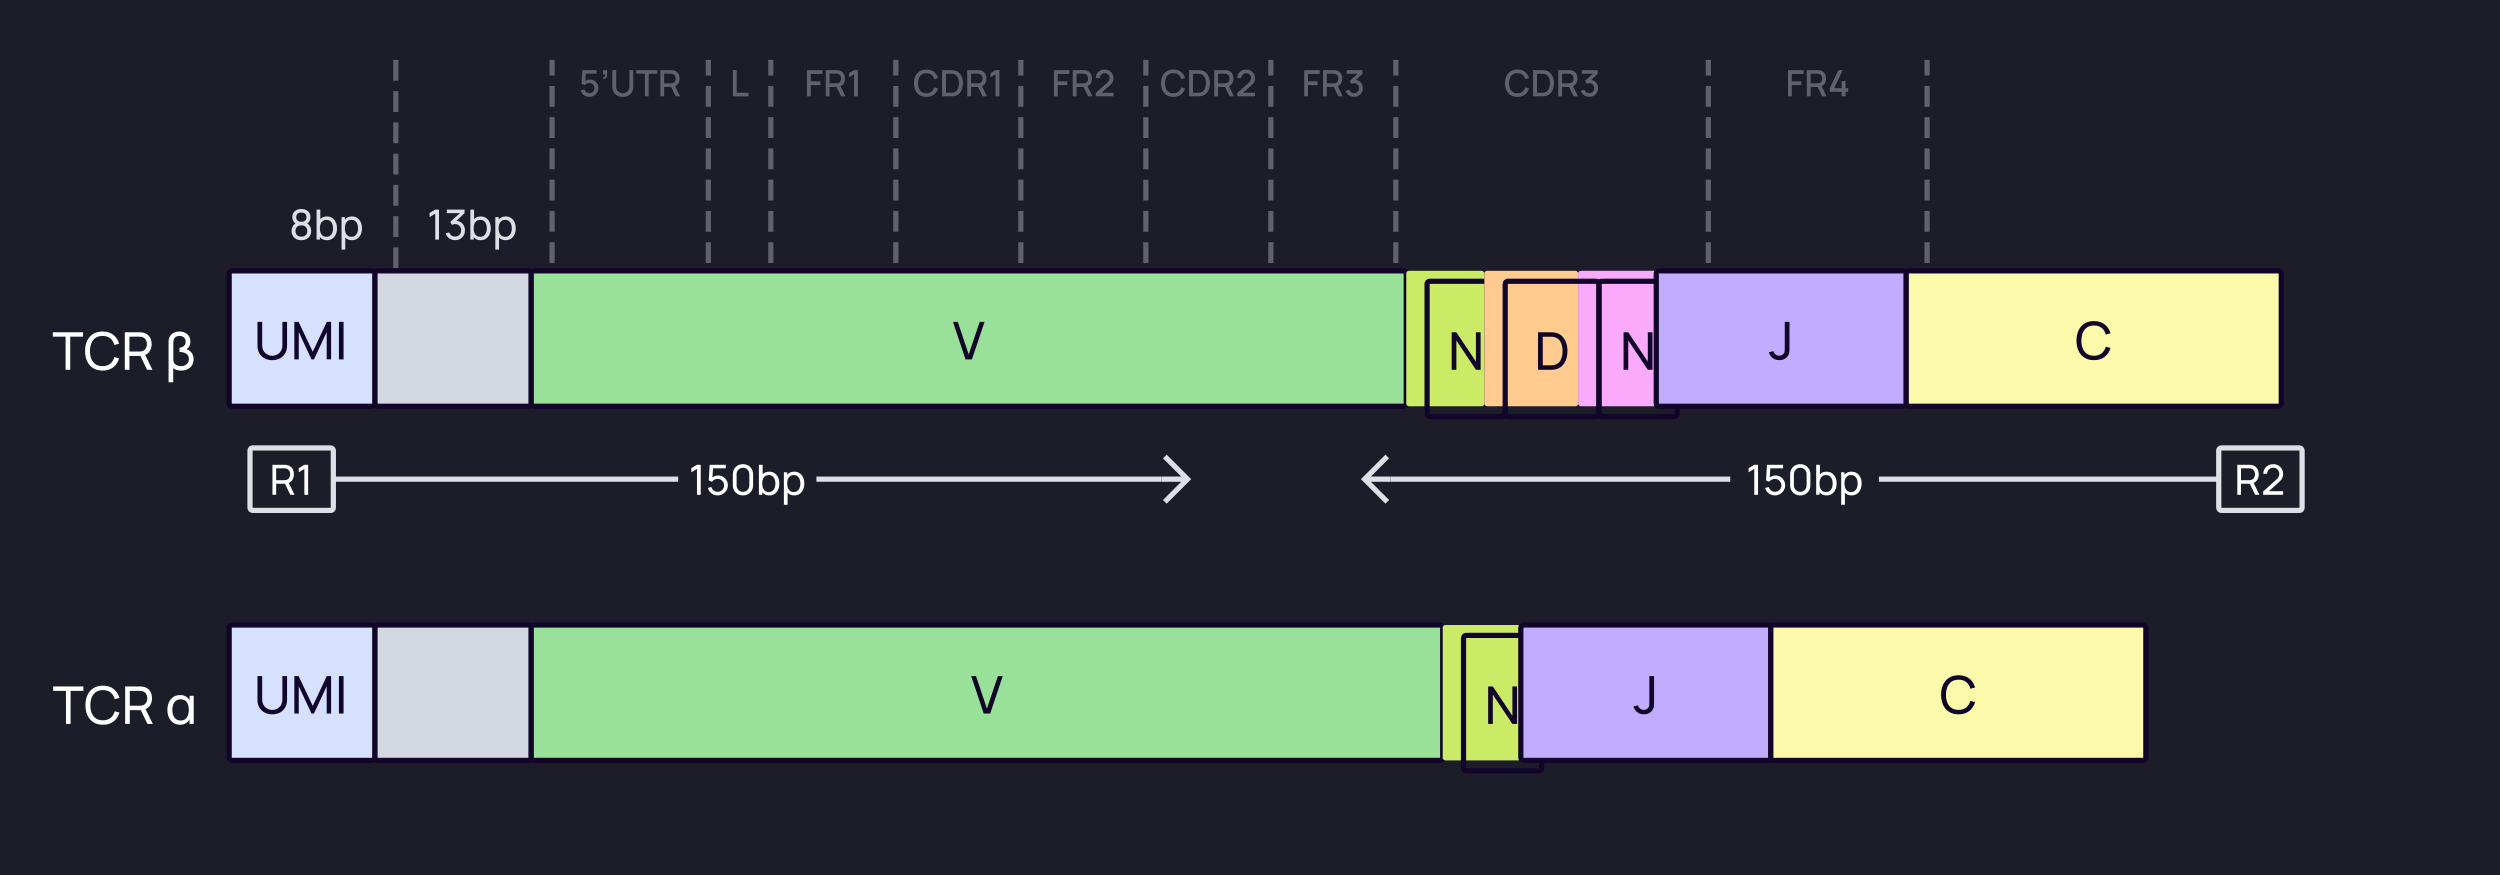 <svg width="960" height="336" viewBox="0 0 960 336" fill="none" xmlns="http://www.w3.org/2000/svg">
    <rect width="960" height="336" fill="#1D1D29"/>
    <path d="M25.188 142V129.29H20.278V127.6H31.878V129.29H26.968V142H25.188ZM39.39 142.3C37.957 142.3 36.74 141.983 35.74 141.35C34.74 140.717 33.977 139.837 33.45 138.71C32.93 137.583 32.67 136.28 32.67 134.8C32.67 133.32 32.93 132.017 33.45 130.89C33.977 129.763 34.74 128.883 35.74 128.25C36.74 127.617 37.957 127.3 39.39 127.3C41.057 127.3 42.427 127.723 43.5 128.57C44.58 129.417 45.324 130.557 45.73 131.99L43.92 132.47C43.627 131.397 43.104 130.55 42.35 129.93C41.597 129.31 40.61 129 39.39 129C38.317 129 37.424 129.243 36.71 129.73C35.997 130.217 35.46 130.897 35.1 131.77C34.74 132.637 34.557 133.647 34.55 134.8C34.544 135.947 34.72 136.957 35.08 137.83C35.44 138.697 35.98 139.377 36.7 139.87C37.42 140.357 38.317 140.6 39.39 140.6C40.61 140.6 41.597 140.29 42.35 139.67C43.104 139.043 43.627 138.197 43.92 137.13L45.73 137.61C45.324 139.037 44.58 140.177 43.5 141.03C42.427 141.877 41.057 142.3 39.39 142.3ZM47.923 142V127.6H53.613C53.753 127.6 53.92 127.607 54.113 127.62C54.307 127.627 54.493 127.647 54.673 127.68C55.453 127.8 56.107 128.067 56.633 128.48C57.167 128.893 57.567 129.417 57.833 130.05C58.1 130.677 58.233 131.373 58.233 132.14C58.233 133.253 57.943 134.22 57.363 135.04C56.783 135.853 55.933 136.363 54.813 136.57L54.133 136.68H49.703V142H47.923ZM56.493 142L53.653 136.14L55.413 135.6L58.533 142H56.493ZM49.703 134.99H53.553C53.68 134.99 53.823 134.983 53.983 134.97C54.15 134.957 54.307 134.933 54.453 134.9C54.913 134.793 55.287 134.6 55.573 134.32C55.867 134.033 56.08 133.7 56.213 133.32C56.347 132.933 56.413 132.54 56.413 132.14C56.413 131.74 56.347 131.35 56.213 130.97C56.08 130.583 55.867 130.247 55.573 129.96C55.287 129.673 54.913 129.48 54.453 129.38C54.307 129.34 54.15 129.317 53.983 129.31C53.823 129.297 53.68 129.29 53.553 129.29H49.703V134.99ZM64.73 146.8V131.2C64.73 130.953 64.746 130.71 64.78 130.47C64.82 130.23 64.876 130 64.95 129.78C65.13 129.24 65.41 128.787 65.79 128.42C66.17 128.047 66.623 127.767 67.15 127.58C67.677 127.393 68.25 127.3 68.87 127.3C69.703 127.3 70.436 127.463 71.07 127.79C71.71 128.11 72.21 128.563 72.57 129.15C72.93 129.737 73.11 130.427 73.11 131.22C73.11 131.86 72.98 132.433 72.72 132.94C72.466 133.447 72.076 133.83 71.55 134.09C71.903 134.177 72.243 134.323 72.57 134.53C72.903 134.737 73.203 135 73.47 135.32C73.737 135.64 73.947 136.02 74.1 136.46C74.26 136.9 74.34 137.397 74.34 137.95C74.34 138.823 74.143 139.587 73.75 140.24C73.356 140.887 72.793 141.393 72.06 141.76C71.333 142.12 70.46 142.3 69.44 142.3C68.826 142.3 68.273 142.217 67.78 142.05C67.293 141.89 66.87 141.67 66.51 141.39V146.8H64.73ZM69.52 140.61C70.113 140.61 70.636 140.497 71.09 140.27C71.543 140.037 71.897 139.717 72.15 139.31C72.403 138.897 72.53 138.417 72.53 137.87C72.53 136.983 72.203 136.313 71.55 135.86C70.897 135.4 70.02 135.16 68.92 135.14V133.54C69.38 133.493 69.787 133.38 70.14 133.2C70.5 133.02 70.78 132.767 70.98 132.44C71.186 132.113 71.29 131.713 71.29 131.24C71.29 130.527 71.067 129.973 70.62 129.58C70.173 129.187 69.603 128.99 68.91 128.99C68.47 128.99 68.05 129.09 67.65 129.29C67.257 129.483 66.966 129.813 66.78 130.28C66.68 130.54 66.617 130.817 66.59 131.11C66.563 131.397 66.55 131.647 66.55 131.86V137.71C66.55 137.903 66.56 138.123 66.58 138.37C66.606 138.61 66.647 138.823 66.7 139.01C66.867 139.523 67.223 139.92 67.77 140.2C68.317 140.473 68.9 140.61 69.52 140.61Z" fill="white"/>
    <path d="M25.327 278V265.29H20.417V263.6H32.017V265.29H27.107V278H25.327ZM39.529 278.3C38.096 278.3 36.879 277.983 35.879 277.35C34.879 276.717 34.116 275.837 33.589 274.71C33.069 273.583 32.809 272.28 32.809 270.8C32.809 269.32 33.069 268.017 33.589 266.89C34.116 265.763 34.879 264.883 35.879 264.25C36.879 263.617 38.096 263.3 39.529 263.3C41.196 263.3 42.566 263.723 43.639 264.57C44.719 265.417 45.462 266.557 45.869 267.99L44.059 268.47C43.766 267.397 43.242 266.55 42.489 265.93C41.736 265.31 40.749 265 39.529 265C38.456 265 37.562 265.243 36.849 265.73C36.136 266.217 35.599 266.897 35.239 267.77C34.879 268.637 34.696 269.647 34.689 270.8C34.682 271.947 34.859 272.957 35.219 273.83C35.579 274.697 36.119 275.377 36.839 275.87C37.559 276.357 38.456 276.6 39.529 276.6C40.749 276.6 41.736 276.29 42.489 275.67C43.242 275.043 43.766 274.197 44.059 273.13L45.869 273.61C45.462 275.037 44.719 276.177 43.639 277.03C42.566 277.877 41.196 278.3 39.529 278.3ZM48.062 278V263.6H53.752C53.892 263.6 54.059 263.607 54.252 263.62C54.445 263.627 54.632 263.647 54.812 263.68C55.592 263.8 56.245 264.067 56.772 264.48C57.305 264.893 57.705 265.417 57.972 266.05C58.239 266.677 58.372 267.373 58.372 268.14C58.372 269.253 58.082 270.22 57.502 271.04C56.922 271.853 56.072 272.363 54.952 272.57L54.272 272.68H49.842V278H48.062ZM56.632 278L53.792 272.14L55.552 271.6L58.672 278H56.632ZM49.842 270.99H53.692C53.819 270.99 53.962 270.983 54.122 270.97C54.289 270.957 54.445 270.933 54.592 270.9C55.052 270.793 55.425 270.6 55.712 270.32C56.005 270.033 56.219 269.7 56.352 269.32C56.485 268.933 56.552 268.54 56.552 268.14C56.552 267.74 56.485 267.35 56.352 266.97C56.219 266.583 56.005 266.247 55.712 265.96C55.425 265.673 55.052 265.48 54.592 265.38C54.445 265.34 54.289 265.317 54.122 265.31C53.962 265.297 53.819 265.29 53.692 265.29H49.842V270.99ZM69.148 278.3C68.129 278.3 67.255 278.05 66.528 277.55C65.802 277.043 65.245 276.36 64.859 275.5C64.472 274.64 64.278 273.673 64.278 272.6C64.278 271.513 64.472 270.543 64.859 269.69C65.252 268.83 65.815 268.15 66.549 267.65C67.282 267.15 68.165 266.9 69.198 266.9C70.165 266.9 70.985 267.143 71.659 267.63C72.338 268.11 72.819 268.777 73.099 269.63L72.799 270.15V267.2H74.388V278H72.799V275.02L73.099 275.54C72.819 276.4 72.329 277.077 71.629 277.57C70.935 278.057 70.109 278.3 69.148 278.3ZM69.368 276.67C70.082 276.67 70.668 276.497 71.129 276.15C71.595 275.797 71.939 275.313 72.159 274.7C72.385 274.08 72.499 273.377 72.499 272.59C72.499 271.79 72.385 271.087 72.159 270.48C71.939 269.867 71.599 269.39 71.138 269.05C70.678 268.703 70.095 268.53 69.388 268.53C68.689 268.53 68.099 268.703 67.618 269.05C67.138 269.39 66.775 269.867 66.528 270.48C66.288 271.087 66.168 271.793 66.168 272.6C66.168 273.36 66.285 274.047 66.519 274.66C66.752 275.273 67.105 275.763 67.579 276.13C68.052 276.49 68.648 276.67 69.368 276.67Z" fill="white"/>
    <path d="M740 112V24" stroke="#60616B" stroke-width="2" stroke-linecap="square" stroke-dasharray="6 6"/>
    <path d="M212 112V24" stroke="#60616B" stroke-width="2" stroke-linecap="square" stroke-dasharray="6 6"/>
    <path d="M226.268 37.21C225.75 37.21 225.267 37.105 224.819 36.895C224.375 36.68 223.995 36.386 223.678 36.013C223.36 35.635 223.134 35.201 222.999 34.711L224.406 34.333C224.485 34.632 224.62 34.891 224.812 35.11C225.008 35.329 225.236 35.5 225.498 35.621C225.759 35.738 226.03 35.796 226.31 35.796C226.678 35.796 227.012 35.707 227.311 35.53C227.614 35.353 227.852 35.115 228.025 34.816C228.202 34.517 228.291 34.188 228.291 33.829C228.291 33.46 228.2 33.127 228.018 32.828C227.84 32.529 227.6 32.294 227.297 32.121C226.998 31.944 226.669 31.855 226.31 31.855C225.899 31.855 225.551 31.937 225.267 32.1C224.982 32.263 224.76 32.452 224.602 32.667L223.328 32.219L223.636 26.92H229.075V28.299H224.385L224.98 27.746L224.735 31.715L224.448 31.344C224.714 31.078 225.031 30.875 225.4 30.735C225.768 30.595 226.135 30.525 226.499 30.525C227.124 30.525 227.682 30.67 228.172 30.959C228.666 31.248 229.056 31.643 229.341 32.142C229.625 32.637 229.768 33.199 229.768 33.829C229.768 34.454 229.607 35.024 229.285 35.537C228.963 36.046 228.536 36.452 228.004 36.755C227.472 37.058 226.893 37.21 226.268 37.21ZM231.581 30.28L231.672 29.629C231.873 29.643 232.029 29.606 232.141 29.517C232.253 29.428 232.328 29.305 232.365 29.146C232.402 28.987 232.409 28.808 232.386 28.607H231.581V26.92H233.128V28.747C233.128 29.298 232.995 29.713 232.729 29.993C232.468 30.273 232.085 30.369 231.581 30.28ZM239.15 37.21C238.362 37.21 237.664 37.049 237.057 36.727C236.455 36.4 235.984 35.945 235.643 35.362C235.303 34.774 235.132 34.083 235.132 33.29V26.927L236.616 26.92V33.213C236.616 33.642 236.689 34.02 236.833 34.347C236.978 34.674 237.172 34.947 237.414 35.166C237.657 35.385 237.928 35.551 238.226 35.663C238.53 35.775 238.838 35.831 239.15 35.831C239.468 35.831 239.776 35.775 240.074 35.663C240.378 35.546 240.651 35.378 240.893 35.159C241.136 34.94 241.327 34.667 241.467 34.34C241.612 34.013 241.684 33.638 241.684 33.213V26.92H243.168V33.29C243.168 34.079 242.998 34.767 242.657 35.355C242.317 35.943 241.843 36.4 241.236 36.727C240.634 37.049 239.939 37.21 239.15 37.21ZM247.639 37V28.299H244.286V26.92H252.455V28.299H249.102V37H247.639ZM253.576 37V26.92H257.65C257.748 26.92 257.869 26.925 258.014 26.934C258.158 26.939 258.296 26.953 258.427 26.976C258.987 27.065 259.453 27.256 259.827 27.55C260.205 27.844 260.487 28.215 260.674 28.663C260.86 29.111 260.954 29.606 260.954 30.147C260.954 30.95 260.748 31.643 260.338 32.226C259.927 32.805 259.311 33.166 258.49 33.311L257.895 33.381H255.039V37H253.576ZM259.47 37L257.482 32.898L258.959 32.52L261.143 37H259.47ZM255.039 31.995H257.594C257.687 31.995 257.79 31.99 257.902 31.981C258.018 31.972 258.128 31.955 258.231 31.932C258.529 31.862 258.77 31.734 258.952 31.547C259.134 31.356 259.264 31.136 259.344 30.889C259.423 30.642 259.463 30.394 259.463 30.147C259.463 29.9 259.423 29.655 259.344 29.412C259.264 29.165 259.134 28.948 258.952 28.761C258.77 28.57 258.529 28.439 258.231 28.369C258.128 28.341 258.018 28.322 257.902 28.313C257.79 28.304 257.687 28.299 257.594 28.299H255.039V31.995Z" fill="#60616B"/>
    <path d="M272 112V24" stroke="#60616B" stroke-width="2" stroke-linecap="square" stroke-dasharray="6 6"/>
    <path d="M281.442 37V26.92H282.905V35.621H287.469V37H281.442Z" fill="#60616B"/>
    <path d="M296 112V24" stroke="#60616B" stroke-width="2" stroke-linecap="square" stroke-dasharray="6 6"/>
    <path d="M309.858 37V26.92H315.829V28.383H311.321V31.225H314.989V32.695H311.321V37H309.858ZM317.09 37V26.92H321.164C321.262 26.92 321.384 26.925 321.528 26.934C321.673 26.939 321.811 26.953 321.941 26.976C322.501 27.065 322.968 27.256 323.341 27.55C323.719 27.844 324.002 28.215 324.188 28.663C324.375 29.111 324.468 29.606 324.468 30.147C324.468 30.95 324.263 31.643 323.852 32.226C323.442 32.805 322.826 33.166 322.004 33.311L321.409 33.381H318.553V37H317.09ZM322.984 37L320.996 32.898L322.473 32.52L324.657 37H322.984ZM318.553 31.995H321.108C321.202 31.995 321.304 31.99 321.416 31.981C321.533 31.972 321.643 31.955 321.745 31.932C322.044 31.862 322.284 31.734 322.466 31.547C322.648 31.356 322.779 31.136 322.858 30.889C322.938 30.642 322.977 30.394 322.977 30.147C322.977 29.9 322.938 29.655 322.858 29.412C322.779 29.165 322.648 28.948 322.466 28.761C322.284 28.57 322.044 28.439 321.745 28.369C321.643 28.341 321.533 28.322 321.416 28.313C321.304 28.304 321.202 28.299 321.108 28.299H318.553V31.995ZM327.953 37V28.53L326.056 29.685V28.054L327.953 26.92H329.444V37H327.953Z" fill="#60616B"/>
    <path d="M344 112V24" stroke="#60616B" stroke-width="2" stroke-linecap="square" stroke-dasharray="6 6"/>
    <path d="M355.735 37.21C354.727 37.21 353.868 36.991 353.159 36.552C352.45 36.109 351.906 35.493 351.528 34.704C351.155 33.915 350.968 33.001 350.968 31.96C350.968 30.919 351.155 30.005 351.528 29.216C351.906 28.427 352.45 27.814 353.159 27.375C353.868 26.932 354.727 26.71 355.735 26.71C356.897 26.71 357.858 27.004 358.619 27.592C359.384 28.18 359.916 28.971 360.215 29.965L358.731 30.364C358.535 29.659 358.185 29.106 357.681 28.705C357.182 28.304 356.533 28.103 355.735 28.103C355.021 28.103 354.426 28.264 353.95 28.586C353.474 28.908 353.115 29.358 352.872 29.937C352.634 30.516 352.515 31.19 352.515 31.96C352.51 32.73 352.627 33.404 352.865 33.983C353.108 34.562 353.467 35.012 353.943 35.334C354.424 35.656 355.021 35.817 355.735 35.817C356.533 35.817 357.182 35.616 357.681 35.215C358.185 34.809 358.535 34.256 358.731 33.556L360.215 33.955C359.916 34.949 359.384 35.74 358.619 36.328C357.858 36.916 356.897 37.21 355.735 37.21ZM361.754 37V26.92H364.911C365.005 26.92 365.177 26.922 365.429 26.927C365.686 26.932 365.931 26.95 366.164 26.983C366.953 27.081 367.616 27.363 368.152 27.83C368.694 28.297 369.102 28.889 369.377 29.608C369.653 30.322 369.79 31.106 369.79 31.96C369.79 32.819 369.653 33.607 369.377 34.326C369.102 35.04 368.694 35.63 368.152 36.097C367.616 36.559 366.953 36.839 366.164 36.937C365.931 36.97 365.686 36.988 365.429 36.993C365.177 36.998 365.005 37 364.911 37H361.754ZM363.252 35.607H364.911C365.07 35.607 365.259 35.602 365.478 35.593C365.698 35.584 365.891 35.565 366.059 35.537C366.573 35.439 366.988 35.217 367.305 34.872C367.627 34.522 367.863 34.093 368.012 33.584C368.162 33.075 368.236 32.534 368.236 31.96C368.236 31.367 368.159 30.819 368.005 30.315C367.851 29.806 367.613 29.382 367.291 29.041C366.974 28.696 366.563 28.476 366.059 28.383C365.891 28.35 365.695 28.332 365.471 28.327C365.252 28.318 365.065 28.313 364.911 28.313H363.252V35.607ZM371.42 37V26.92H375.494C375.592 26.92 375.714 26.925 375.858 26.934C376.003 26.939 376.141 26.953 376.271 26.976C376.831 27.065 377.298 27.256 377.671 27.55C378.049 27.844 378.332 28.215 378.518 28.663C378.705 29.111 378.798 29.606 378.798 30.147C378.798 30.95 378.593 31.643 378.182 32.226C377.772 32.805 377.156 33.166 376.334 33.311L375.739 33.381H372.883V37H371.42ZM377.314 37L375.326 32.898L376.803 32.52L378.987 37H377.314ZM372.883 31.995H375.438C375.532 31.995 375.634 31.99 375.746 31.981C375.863 31.972 375.973 31.955 376.075 31.932C376.374 31.862 376.614 31.734 376.796 31.547C376.978 31.356 377.109 31.136 377.188 30.889C377.268 30.642 377.307 30.394 377.307 30.147C377.307 29.9 377.268 29.655 377.188 29.412C377.109 29.165 376.978 28.948 376.796 28.761C376.614 28.57 376.374 28.439 376.075 28.369C375.973 28.341 375.863 28.322 375.746 28.313C375.634 28.304 375.532 28.299 375.438 28.299H372.883V31.995ZM382.283 37V28.53L380.386 29.685V28.054L382.283 26.92H383.774V37H382.283Z" fill="#60616B"/>
    <path d="M392 112V24" stroke="#60616B" stroke-width="2" stroke-linecap="square" stroke-dasharray="6 6"/>
    <path d="M404.703 37V26.92H410.674V28.383H406.166V31.225H409.834V32.695H406.166V37H404.703ZM411.935 37V26.92H416.009C416.107 26.92 416.228 26.925 416.373 26.934C416.518 26.939 416.655 26.953 416.786 26.976C417.346 27.065 417.813 27.256 418.186 27.55C418.564 27.844 418.846 28.215 419.033 28.663C419.22 29.111 419.313 29.606 419.313 30.147C419.313 30.95 419.108 31.643 418.697 32.226C418.286 32.805 417.67 33.166 416.849 33.311L416.254 33.381H413.398V37H411.935ZM417.829 37L415.841 32.898L417.318 32.52L419.502 37H417.829ZM413.398 31.995H415.953C416.046 31.995 416.149 31.99 416.261 31.981C416.378 31.972 416.487 31.955 416.59 31.932C416.889 31.862 417.129 31.734 417.311 31.547C417.493 31.356 417.624 31.136 417.703 30.889C417.782 30.642 417.822 30.394 417.822 30.147C417.822 29.9 417.782 29.655 417.703 29.412C417.624 29.165 417.493 28.948 417.311 28.761C417.129 28.57 416.889 28.439 416.59 28.369C416.487 28.341 416.378 28.322 416.261 28.313C416.149 28.304 416.046 28.299 415.953 28.299H413.398V31.995ZM420.761 36.993L420.768 35.691L425.157 31.757C425.511 31.444 425.752 31.146 425.878 30.861C426.008 30.576 426.074 30.292 426.074 30.007C426.074 29.648 425.994 29.326 425.836 29.041C425.677 28.752 425.458 28.523 425.178 28.355C424.898 28.187 424.576 28.103 424.212 28.103C423.838 28.103 423.505 28.192 423.211 28.369C422.921 28.542 422.695 28.773 422.532 29.062C422.368 29.351 422.289 29.664 422.294 30H420.796C420.796 29.347 420.943 28.775 421.237 28.285C421.535 27.79 421.944 27.405 422.462 27.13C422.98 26.85 423.572 26.71 424.24 26.71C424.874 26.71 425.444 26.855 425.948 27.144C426.452 27.429 426.848 27.821 427.138 28.32C427.432 28.819 427.579 29.389 427.579 30.028C427.579 30.49 427.518 30.882 427.397 31.204C427.275 31.526 427.093 31.825 426.851 32.1C426.608 32.375 426.305 32.674 425.941 32.996L422.553 36.02L422.392 35.6H427.579V36.993H420.761Z" fill="#60616B"/>
    <path d="M440 112V24" stroke="#60616B" stroke-width="2" stroke-linecap="square" stroke-dasharray="6 6"/>
    <path d="M450.58 37.21C449.572 37.21 448.713 36.991 448.004 36.552C447.294 36.109 446.751 35.493 446.373 34.704C445.999 33.915 445.813 33.001 445.813 31.96C445.813 30.919 445.999 30.005 446.373 29.216C446.751 28.427 447.294 27.814 448.004 27.375C448.713 26.932 449.572 26.71 450.58 26.71C451.742 26.71 452.703 27.004 453.464 27.592C454.229 28.18 454.761 28.971 455.06 29.965L453.576 30.364C453.38 29.659 453.03 29.106 452.526 28.705C452.026 28.304 451.378 28.103 450.58 28.103C449.866 28.103 449.271 28.264 448.795 28.586C448.319 28.908 447.959 29.358 447.717 29.937C447.479 30.516 447.36 31.19 447.36 31.96C447.355 32.73 447.472 33.404 447.71 33.983C447.952 34.562 448.312 35.012 448.788 35.334C449.268 35.656 449.866 35.817 450.58 35.817C451.378 35.817 452.026 35.616 452.526 35.215C453.03 34.809 453.38 34.256 453.576 33.556L455.06 33.955C454.761 34.949 454.229 35.74 453.464 36.328C452.703 36.916 451.742 37.21 450.58 37.21ZM456.599 37V26.92H459.756C459.849 26.92 460.022 26.922 460.274 26.927C460.531 26.932 460.776 26.95 461.009 26.983C461.798 27.081 462.46 27.363 462.997 27.83C463.538 28.297 463.947 28.889 464.222 29.608C464.497 30.322 464.635 31.106 464.635 31.96C464.635 32.819 464.497 33.607 464.222 34.326C463.947 35.04 463.538 35.63 462.997 36.097C462.46 36.559 461.798 36.839 461.009 36.937C460.776 36.97 460.531 36.988 460.274 36.993C460.022 36.998 459.849 37 459.756 37H456.599ZM458.097 35.607H459.756C459.915 35.607 460.104 35.602 460.323 35.593C460.542 35.584 460.736 35.565 460.904 35.537C461.417 35.439 461.833 35.217 462.15 34.872C462.472 34.522 462.708 34.093 462.857 33.584C463.006 33.075 463.081 32.534 463.081 31.96C463.081 31.367 463.004 30.819 462.85 30.315C462.696 29.806 462.458 29.382 462.136 29.041C461.819 28.696 461.408 28.476 460.904 28.383C460.736 28.35 460.54 28.332 460.316 28.327C460.097 28.318 459.91 28.313 459.756 28.313H458.097V35.607ZM466.265 37V26.92H470.339C470.437 26.92 470.558 26.925 470.703 26.934C470.848 26.939 470.985 26.953 471.116 26.976C471.676 27.065 472.143 27.256 472.516 27.55C472.894 27.844 473.176 28.215 473.363 28.663C473.55 29.111 473.643 29.606 473.643 30.147C473.643 30.95 473.438 31.643 473.027 32.226C472.616 32.805 472 33.166 471.179 33.311L470.584 33.381H467.728V37H466.265ZM472.159 37L470.171 32.898L471.648 32.52L473.832 37H472.159ZM467.728 31.995H470.283C470.376 31.995 470.479 31.99 470.591 31.981C470.708 31.972 470.817 31.955 470.92 31.932C471.219 31.862 471.459 31.734 471.641 31.547C471.823 31.356 471.954 31.136 472.033 30.889C472.112 30.642 472.152 30.394 472.152 30.147C472.152 29.9 472.112 29.655 472.033 29.412C471.954 29.165 471.823 28.948 471.641 28.761C471.459 28.57 471.219 28.439 470.92 28.369C470.817 28.341 470.708 28.322 470.591 28.313C470.479 28.304 470.376 28.299 470.283 28.299H467.728V31.995ZM475.091 36.993L475.098 35.691L479.487 31.757C479.841 31.444 480.082 31.146 480.208 30.861C480.338 30.576 480.404 30.292 480.404 30.007C480.404 29.648 480.324 29.326 480.166 29.041C480.007 28.752 479.788 28.523 479.508 28.355C479.228 28.187 478.906 28.103 478.542 28.103C478.168 28.103 477.835 28.192 477.541 28.369C477.251 28.542 477.025 28.773 476.862 29.062C476.698 29.351 476.619 29.664 476.624 30H475.126C475.126 29.347 475.273 28.775 475.567 28.285C475.865 27.79 476.274 27.405 476.792 27.13C477.31 26.85 477.902 26.71 478.57 26.71C479.204 26.71 479.774 26.855 480.278 27.144C480.782 27.429 481.178 27.821 481.468 28.32C481.762 28.819 481.909 29.389 481.909 30.028C481.909 30.49 481.848 30.882 481.727 31.204C481.605 31.526 481.423 31.825 481.181 32.1C480.938 32.375 480.635 32.674 480.271 32.996L476.883 36.02L476.722 35.6H481.909V36.993H475.091Z" fill="#60616B"/>
    <path d="M488 112V24" stroke="#60616B" stroke-width="2" stroke-linecap="square" stroke-dasharray="6 6"/>
    <path d="M500.805 37V26.92H506.776V28.383H502.268V31.225H505.936V32.695H502.268V37H500.805ZM508.038 37V26.92H512.112C512.21 26.92 512.331 26.925 512.476 26.934C512.62 26.939 512.758 26.953 512.889 26.976C513.449 27.065 513.915 27.256 514.289 27.55C514.667 27.844 514.949 28.215 515.136 28.663C515.322 29.111 515.416 29.606 515.416 30.147C515.416 30.95 515.21 31.643 514.8 32.226C514.389 32.805 513.773 33.166 512.952 33.311L512.357 33.381H509.501V37H508.038ZM513.932 37L511.944 32.898L513.421 32.52L515.605 37H513.932ZM509.501 31.995H512.056C512.149 31.995 512.252 31.99 512.364 31.981C512.48 31.972 512.59 31.955 512.693 31.932C512.991 31.862 513.232 31.734 513.414 31.547C513.596 31.356 513.726 31.136 513.806 30.889C513.885 30.642 513.925 30.394 513.925 30.147C513.925 29.9 513.885 29.655 513.806 29.412C513.726 29.165 513.596 28.948 513.414 28.761C513.232 28.57 512.991 28.439 512.693 28.369C512.59 28.341 512.48 28.322 512.364 28.313C512.252 28.304 512.149 28.299 512.056 28.299H509.501V31.995ZM519.964 37.189C519.465 37.189 518.996 37.096 518.557 36.909C518.118 36.718 517.738 36.447 517.416 36.097C517.099 35.747 516.868 35.334 516.723 34.858L518.137 34.466C518.272 34.9 518.508 35.234 518.844 35.467C519.18 35.696 519.553 35.808 519.964 35.803C520.333 35.798 520.657 35.712 520.937 35.544C521.217 35.376 521.436 35.15 521.595 34.865C521.754 34.576 521.833 34.244 521.833 33.871C521.833 33.311 521.658 32.849 521.308 32.485C520.963 32.121 520.51 31.939 519.95 31.939C519.791 31.939 519.628 31.962 519.46 32.009C519.297 32.056 519.143 32.116 518.998 32.191L518.312 31.036L521.868 27.893L522.022 28.313H517.122V26.92H523.184V28.313L520.23 31.155L520.216 30.679C520.851 30.679 521.401 30.821 521.868 31.106C522.335 31.386 522.694 31.769 522.946 32.254C523.203 32.735 523.331 33.274 523.331 33.871C523.331 34.515 523.179 35.087 522.876 35.586C522.577 36.085 522.174 36.477 521.665 36.762C521.161 37.047 520.594 37.189 519.964 37.189Z" fill="#60616B"/>
    <path d="M536 112V24" stroke="#60616B" stroke-width="2" stroke-linecap="square" stroke-dasharray="6 6"/>
    <path d="M152 24L152 110" stroke="#60616B" stroke-width="2" stroke-linecap="square" stroke-dasharray="6 6"/>
    <path d="M582.682 37.21C581.674 37.21 580.815 36.991 580.106 36.552C579.397 36.109 578.853 35.493 578.475 34.704C578.102 33.915 577.915 33.001 577.915 31.96C577.915 30.919 578.102 30.005 578.475 29.216C578.853 28.427 579.397 27.814 580.106 27.375C580.815 26.932 581.674 26.71 582.682 26.71C583.844 26.71 584.805 27.004 585.566 27.592C586.331 28.18 586.863 28.971 587.162 29.965L585.678 30.364C585.482 29.659 585.132 29.106 584.628 28.705C584.129 28.304 583.48 28.103 582.682 28.103C581.968 28.103 581.373 28.264 580.897 28.586C580.421 28.908 580.062 29.358 579.819 29.937C579.581 30.516 579.462 31.19 579.462 31.96C579.457 32.73 579.574 33.404 579.812 33.983C580.055 34.562 580.414 35.012 580.89 35.334C581.371 35.656 581.968 35.817 582.682 35.817C583.48 35.817 584.129 35.616 584.628 35.215C585.132 34.809 585.482 34.256 585.678 33.556L587.162 33.955C586.863 34.949 586.331 35.74 585.566 36.328C584.805 36.916 583.844 37.21 582.682 37.21ZM588.702 37V26.92H591.859C591.952 26.92 592.125 26.922 592.377 26.927C592.633 26.932 592.878 26.95 593.112 26.983C593.9 27.081 594.563 27.363 595.1 27.83C595.641 28.297 596.049 28.889 596.325 29.608C596.6 30.322 596.738 31.106 596.738 31.96C596.738 32.819 596.6 33.607 596.325 34.326C596.049 35.04 595.641 35.63 595.1 36.097C594.563 36.559 593.9 36.839 593.112 36.937C592.878 36.97 592.633 36.988 592.377 36.993C592.125 36.998 591.952 37 591.859 37H588.702ZM590.2 35.607H591.859C592.017 35.607 592.206 35.602 592.426 35.593C592.645 35.584 592.839 35.565 593.007 35.537C593.52 35.439 593.935 35.217 594.253 34.872C594.575 34.522 594.81 34.093 594.96 33.584C595.109 33.075 595.184 32.534 595.184 31.96C595.184 31.367 595.107 30.819 594.953 30.315C594.799 29.806 594.561 29.382 594.239 29.041C593.921 28.696 593.511 28.476 593.007 28.383C592.839 28.35 592.643 28.332 592.419 28.327C592.199 28.318 592.013 28.313 591.859 28.313H590.2V35.607ZM598.368 37V26.92H602.442C602.54 26.92 602.661 26.925 602.806 26.934C602.95 26.939 603.088 26.953 603.219 26.976C603.779 27.065 604.245 27.256 604.619 27.55C604.997 27.844 605.279 28.215 605.466 28.663C605.652 29.111 605.746 29.606 605.746 30.147C605.746 30.95 605.54 31.643 605.13 32.226C604.719 32.805 604.103 33.166 603.282 33.311L602.687 33.381H599.831V37H598.368ZM604.262 37L602.274 32.898L603.751 32.52L605.935 37H604.262ZM599.831 31.995H602.386C602.479 31.995 602.582 31.99 602.694 31.981C602.81 31.972 602.92 31.955 603.023 31.932C603.321 31.862 603.562 31.734 603.744 31.547C603.926 31.356 604.056 31.136 604.136 30.889C604.215 30.642 604.255 30.394 604.255 30.147C604.255 29.9 604.215 29.655 604.136 29.412C604.056 29.165 603.926 28.948 603.744 28.761C603.562 28.57 603.321 28.439 603.023 28.369C602.92 28.341 602.81 28.322 602.694 28.313C602.582 28.304 602.479 28.299 602.386 28.299H599.831V31.995ZM610.294 37.189C609.795 37.189 609.326 37.096 608.887 36.909C608.448 36.718 608.068 36.447 607.746 36.097C607.429 35.747 607.198 35.334 607.053 34.858L608.467 34.466C608.602 34.9 608.838 35.234 609.174 35.467C609.51 35.696 609.883 35.808 610.294 35.803C610.663 35.798 610.987 35.712 611.267 35.544C611.547 35.376 611.766 35.15 611.925 34.865C612.084 34.576 612.163 34.244 612.163 33.871C612.163 33.311 611.988 32.849 611.638 32.485C611.293 32.121 610.84 31.939 610.28 31.939C610.121 31.939 609.958 31.962 609.79 32.009C609.627 32.056 609.473 32.116 609.328 32.191L608.642 31.036L612.198 27.893L612.352 28.313H607.452V26.92H613.514V28.313L610.56 31.155L610.546 30.679C611.181 30.679 611.731 30.821 612.198 31.106C612.665 31.386 613.024 31.769 613.276 32.254C613.533 32.735 613.661 33.274 613.661 33.871C613.661 34.515 613.509 35.087 613.206 35.586C612.907 36.085 612.504 36.477 611.995 36.762C611.491 37.047 610.924 37.189 610.294 37.189Z" fill="#60616B"/>
    <path d="M656 112V24" stroke="#60616B" stroke-width="2" stroke-linecap="square" stroke-dasharray="6 6"/>
    <path d="M686.593 37V26.92H692.564V28.383H688.056V31.225H691.724V32.695H688.056V37H686.593ZM693.826 37V26.92H697.9C697.998 26.92 698.119 26.925 698.264 26.934C698.408 26.939 698.546 26.953 698.677 26.976C699.237 27.065 699.703 27.256 700.077 27.55C700.455 27.844 700.737 28.215 700.924 28.663C701.11 29.111 701.204 29.606 701.204 30.147C701.204 30.95 700.998 31.643 700.588 32.226C700.177 32.805 699.561 33.166 698.74 33.311L698.145 33.381H695.289V37H693.826ZM699.72 37L697.732 32.898L699.209 32.52L701.393 37H699.72ZM695.289 31.995H697.844C697.937 31.995 698.04 31.99 698.152 31.981C698.268 31.972 698.378 31.955 698.481 31.932C698.779 31.862 699.02 31.734 699.202 31.547C699.384 31.356 699.514 31.136 699.594 30.889C699.673 30.642 699.713 30.394 699.713 30.147C699.713 29.9 699.673 29.655 699.594 29.412C699.514 29.165 699.384 28.948 699.202 28.761C699.02 28.57 698.779 28.439 698.481 28.369C698.378 28.341 698.268 28.322 698.152 28.313C698.04 28.304 697.937 28.299 697.844 28.299H695.289V31.995ZM707.201 37V35.243H702.651V33.857L705.927 26.92H707.6L704.324 33.857H707.201V31.127H708.685V33.857H709.686V35.243H708.685V37H707.201Z" fill="#60616B"/>
    <path d="M115.72 92.24C114.984 92.24 114.333 92.093 113.768 91.8C113.203 91.501 112.76 91.088 112.44 90.56C112.12 90.032 111.96 89.416 111.96 88.712C111.96 88.024 112.123 87.403 112.448 86.848C112.779 86.293 113.275 85.867 113.936 85.568L113.912 86.088C113.373 85.827 112.96 85.459 112.672 84.984C112.384 84.504 112.24 83.973 112.24 83.392C112.24 82.741 112.389 82.181 112.688 81.712C112.987 81.243 113.397 80.88 113.92 80.624C114.443 80.368 115.043 80.24 115.72 80.24C116.397 80.24 116.997 80.368 117.52 80.624C118.043 80.88 118.453 81.243 118.752 81.712C119.051 82.181 119.2 82.741 119.2 83.392C119.2 83.973 119.064 84.501 118.792 84.976C118.52 85.445 118.101 85.816 117.536 86.088L117.504 85.576C118.165 85.864 118.661 86.288 118.992 86.848C119.328 87.403 119.496 88.024 119.496 88.712C119.496 89.416 119.333 90.032 119.008 90.56C118.688 91.088 118.243 91.501 117.672 91.8C117.107 92.093 116.456 92.24 115.72 92.24ZM115.72 90.88C116.392 90.88 116.936 90.696 117.352 90.328C117.773 89.955 117.984 89.416 117.984 88.712C117.984 88.003 117.776 87.464 117.36 87.096C116.949 86.723 116.403 86.536 115.72 86.536C115.043 86.536 114.496 86.723 114.08 87.096C113.669 87.464 113.464 88.003 113.464 88.712C113.464 89.416 113.672 89.955 114.088 90.328C114.504 90.696 115.048 90.88 115.72 90.88ZM115.72 85.168C116.307 85.168 116.781 85.021 117.144 84.728C117.507 84.429 117.688 83.984 117.688 83.392C117.688 82.8 117.507 82.357 117.144 82.064C116.781 81.765 116.307 81.616 115.72 81.616C115.139 81.616 114.664 81.765 114.296 82.064C113.933 82.357 113.752 82.8 113.752 83.392C113.752 83.984 113.933 84.429 114.296 84.728C114.664 85.021 115.139 85.168 115.72 85.168ZM125.541 92.24C124.73 92.24 124.048 92.04 123.493 91.64C122.938 91.235 122.517 90.688 122.229 90C121.946 89.307 121.805 88.531 121.805 87.672C121.805 86.803 121.946 86.024 122.229 85.336C122.517 84.648 122.938 84.107 123.493 83.712C124.053 83.317 124.738 83.12 125.549 83.12C126.349 83.12 127.037 83.32 127.613 83.72C128.194 84.115 128.64 84.656 128.949 85.344C129.258 86.032 129.413 86.808 129.413 87.672C129.413 88.536 129.258 89.312 128.949 90C128.64 90.688 128.194 91.235 127.613 91.64C127.037 92.04 126.346 92.24 125.541 92.24ZM121.565 92V80.48H122.997V85.64H122.837V92H121.565ZM125.365 90.936C125.936 90.936 126.408 90.792 126.781 90.504C127.154 90.216 127.434 89.827 127.621 89.336C127.808 88.84 127.901 88.285 127.901 87.672C127.901 87.064 127.808 86.515 127.621 86.024C127.44 85.533 127.157 85.144 126.773 84.856C126.394 84.568 125.912 84.424 125.325 84.424C124.765 84.424 124.301 84.563 123.933 84.84C123.565 85.112 123.29 85.493 123.109 85.984C122.928 86.469 122.837 87.032 122.837 87.672C122.837 88.301 122.925 88.864 123.101 89.36C123.282 89.851 123.56 90.237 123.933 90.52C124.306 90.797 124.784 90.936 125.365 90.936ZM135.135 92.24C134.324 92.24 133.642 92.04 133.087 91.64C132.532 91.235 132.111 90.688 131.823 90C131.54 89.307 131.399 88.531 131.399 87.672C131.399 86.803 131.54 86.024 131.823 85.336C132.111 84.648 132.532 84.107 133.087 83.712C133.647 83.317 134.332 83.12 135.143 83.12C135.943 83.12 136.631 83.32 137.207 83.72C137.788 84.115 138.234 84.656 138.543 85.344C138.852 86.032 139.007 86.808 139.007 87.672C139.007 88.536 138.852 89.312 138.543 90C138.234 90.688 137.788 91.235 137.207 91.64C136.631 92.04 135.94 92.24 135.135 92.24ZM131.159 95.84V83.36H132.431V89.72H132.591V95.84H131.159ZM134.959 90.936C135.53 90.936 136.002 90.792 136.375 90.504C136.748 90.216 137.028 89.827 137.215 89.336C137.402 88.84 137.495 88.285 137.495 87.672C137.495 87.064 137.402 86.515 137.215 86.024C137.034 85.533 136.751 85.144 136.367 84.856C135.988 84.568 135.506 84.424 134.919 84.424C134.359 84.424 133.895 84.563 133.527 84.84C133.159 85.112 132.884 85.493 132.703 85.984C132.522 86.469 132.431 87.032 132.431 87.672C132.431 88.301 132.519 88.864 132.695 89.36C132.876 89.851 133.154 90.237 133.527 90.52C133.9 90.797 134.378 90.936 134.959 90.936Z" fill="#DFE0E6"/>
    <path d="M167.128 92V82.056L164.96 83.368V81.776L167.128 80.48H168.576V92H167.128ZM174.78 92.224C174.209 92.224 173.679 92.12 173.188 91.912C172.697 91.699 172.273 91.4 171.916 91.016C171.564 90.627 171.305 90.165 171.14 89.632L172.508 89.24C172.684 89.773 172.977 90.179 173.388 90.456C173.799 90.733 174.26 90.869 174.772 90.864C175.241 90.853 175.647 90.747 175.988 90.544C176.335 90.336 176.601 90.053 176.788 89.696C176.98 89.339 177.076 88.925 177.076 88.456C177.076 87.741 176.863 87.163 176.436 86.72C176.009 86.272 175.449 86.048 174.756 86.048C174.564 86.048 174.361 86.075 174.148 86.128C173.94 86.181 173.745 86.256 173.564 86.352L172.876 85.224L177.148 81.36L177.332 81.84H171.596V80.48H178.388V81.848L174.748 85.336L174.732 84.832C175.495 84.779 176.161 84.904 176.732 85.208C177.303 85.512 177.745 85.947 178.06 86.512C178.38 87.077 178.54 87.725 178.54 88.456C178.54 89.192 178.375 89.843 178.044 90.408C177.713 90.973 177.265 91.419 176.7 91.744C176.135 92.064 175.495 92.224 174.78 92.224ZM184.588 92.24C183.777 92.24 183.095 92.04 182.54 91.64C181.985 91.235 181.564 90.688 181.276 90C180.993 89.307 180.852 88.531 180.852 87.672C180.852 86.803 180.993 86.024 181.276 85.336C181.564 84.648 181.985 84.107 182.54 83.712C183.1 83.317 183.785 83.12 184.596 83.12C185.396 83.12 186.084 83.32 186.66 83.72C187.241 84.115 187.687 84.656 187.996 85.344C188.305 86.032 188.46 86.808 188.46 87.672C188.46 88.536 188.305 89.312 187.996 90C187.687 90.688 187.241 91.235 186.66 91.64C186.084 92.04 185.393 92.24 184.588 92.24ZM180.612 92V80.48H182.044V85.64H181.884V92H180.612ZM184.412 90.936C184.983 90.936 185.455 90.792 185.828 90.504C186.201 90.216 186.481 89.827 186.668 89.336C186.855 88.84 186.948 88.285 186.948 87.672C186.948 87.064 186.855 86.515 186.668 86.024C186.487 85.533 186.204 85.144 185.82 84.856C185.441 84.568 184.959 84.424 184.372 84.424C183.812 84.424 183.348 84.563 182.98 84.84C182.612 85.112 182.337 85.493 182.156 85.984C181.975 86.469 181.884 87.032 181.884 87.672C181.884 88.301 181.972 88.864 182.148 89.36C182.329 89.851 182.607 90.237 182.98 90.52C183.353 90.797 183.831 90.936 184.412 90.936ZM194.182 92.24C193.371 92.24 192.688 92.04 192.134 91.64C191.579 91.235 191.158 90.688 190.87 90C190.587 89.307 190.446 88.531 190.446 87.672C190.446 86.803 190.587 86.024 190.87 85.336C191.158 84.648 191.579 84.107 192.134 83.712C192.694 83.317 193.379 83.12 194.19 83.12C194.99 83.12 195.678 83.32 196.254 83.72C196.835 84.115 197.28 84.656 197.59 85.344C197.899 86.032 198.054 86.808 198.054 87.672C198.054 88.536 197.899 89.312 197.59 90C197.28 90.688 196.835 91.235 196.254 91.64C195.678 92.04 194.987 92.24 194.182 92.24ZM190.206 95.84V83.36H191.478V89.72H191.638V95.84H190.206ZM194.006 90.936C194.576 90.936 195.048 90.792 195.422 90.504C195.795 90.216 196.075 89.827 196.262 89.336C196.448 88.84 196.542 88.285 196.542 87.672C196.542 87.064 196.448 86.515 196.262 86.024C196.08 85.533 195.798 85.144 195.414 84.856C195.035 84.568 194.552 84.424 193.966 84.424C193.406 84.424 192.942 84.563 192.574 84.84C192.206 85.112 191.931 85.493 191.75 85.984C191.568 86.469 191.478 87.032 191.478 87.672C191.478 88.301 191.566 88.864 191.742 89.36C191.923 89.851 192.2 90.237 192.574 90.52C192.947 90.797 193.424 90.936 194.006 90.936Z" fill="#DFE0E6"/>
    <g filter="url(#filter0_i_6992_6500)">
        <rect x="96" y="108" width="56" height="52" rx="1" fill="#D6E0FF"/>
        <rect x="96" y="108" width="56" height="52" rx="1" stroke="#110529" stroke-width="2" stroke-linecap="round"/>
        <path d="M112.553 142.3C111.439 142.3 110.456 142.07 109.603 141.61C108.749 141.15 108.079 140.507 107.593 139.68C107.113 138.847 106.873 137.87 106.873 136.75V127.61L108.673 127.6V136.6C108.673 137.28 108.786 137.873 109.013 138.38C109.246 138.88 109.553 139.297 109.933 139.63C110.313 139.963 110.729 140.213 111.183 140.38C111.643 140.54 112.099 140.62 112.553 140.62C113.013 140.62 113.473 140.537 113.933 140.37C114.393 140.203 114.809 139.957 115.183 139.63C115.563 139.297 115.866 138.877 116.093 138.37C116.319 137.863 116.433 137.273 116.433 136.6V127.6H118.233V136.75C118.233 137.863 117.989 138.837 117.503 139.67C117.023 140.503 116.356 141.15 115.503 141.61C114.649 142.07 113.666 142.3 112.553 142.3ZM121.033 142V127.6H122.653L128.093 139.07L133.503 127.6H135.143V141.99H133.453V131.51L128.563 142H127.613L122.723 131.51V142H121.033ZM138.147 142V127.6H139.927V142H138.147Z" fill="#110529"/>
    </g>
    <g filter="url(#filter1_i_6992_6500)">
        <rect x="152" y="108" width="60" height="52" rx="1" fill="#D3D7E0"/>
        <rect x="152" y="108" width="60" height="52" rx="1" stroke="#110529" stroke-width="2" stroke-linecap="round"/>
    </g>
    <g filter="url(#filter2_i_6992_6500)">
        <rect x="212" y="108" width="336" height="52" rx="1" fill="#99E099"/>
        <rect x="212" y="108" width="336" height="52" rx="1" stroke="#110529" stroke-width="2" stroke-linecap="round"/>
        <path d="M378.758 142L373.938 127.6H375.788L379.978 140.11L384.208 127.6H386.058L381.238 142H378.758Z" fill="#110529"/>
    </g>
    <g filter="url(#filter3_i_6992_6500)">
        <rect x="548" y="108" width="30" height="52" rx="1" fill="#CBEB67"/>
    </g>
    <rect x="548" y="108" width="30" height="52" rx="1" stroke="#110529" stroke-width="2" stroke-linecap="round"/>
    <g filter="url(#filter4_i_6992_6500)">
        <rect x="614" y="108" width="30" height="52" rx="1" fill="#FAAAFA"/>
    </g>
    <rect x="614" y="108" width="30" height="52" rx="1" stroke="#110529" stroke-width="2" stroke-linecap="round"/>
    <g filter="url(#filter5_i_6992_6500)">
        <rect x="578" y="108" width="36" height="52" rx="1" fill="#FFCB8F"/>
    </g>
    <rect x="578" y="108" width="36" height="52" rx="1" stroke="#110529" stroke-width="2" stroke-linecap="round"/>
    <path d="M557.447 142V127.6H559.247L566.757 138.85V127.6H568.557V142H566.757L559.247 130.74V142H557.447Z" fill="#110529"/>
    <path d="M623.447 142V127.6H625.247L632.757 138.85V127.6H634.557V142H632.757L625.247 130.74V142H623.447Z" fill="#110529"/>
    <path d="M590.593 142V127.6H595.033C595.313 127.6 596.173 127.6 596.853 127.69C600.183 128.13 601.913 131.13 601.913 134.8C601.913 138.48 600.183 141.47 596.853 141.91C596.183 142 595.303 142 595.033 142H590.593ZM592.423 140.3H595.033C595.533 140.3 596.233 140.28 596.703 140.19C599.063 139.76 600.023 137.47 600.023 134.8C600.023 132.08 599.033 129.83 596.703 129.41C596.233 129.32 595.513 129.3 595.033 129.3H592.423V140.3Z" fill="#110529"/>
    <g filter="url(#filter6_i_6992_6500)">
        <rect x="644" y="108" width="96" height="52" rx="1" fill="#C1ADFF"/>
        <rect x="644" y="108" width="96" height="52" rx="1" stroke="#110529" stroke-width="2" stroke-linecap="round"/>
        <path d="M691.244 142.29C690.237 142.29 689.384 142.017 688.684 141.47C687.984 140.923 687.504 140.19 687.244 139.27L689.014 138.85C689.121 139.337 689.377 139.75 689.784 140.09C690.197 140.43 690.671 140.6 691.204 140.6C691.551 140.6 691.904 140.517 692.264 140.35C692.624 140.177 692.901 139.897 693.094 139.51C693.227 139.243 693.304 138.95 693.324 138.63C693.344 138.303 693.354 137.92 693.354 137.48V127.6H695.154V137.48C695.154 137.893 695.151 138.263 695.144 138.59C695.144 138.917 695.111 139.23 695.044 139.53C694.984 139.823 694.864 140.123 694.684 140.43C694.324 141.063 693.841 141.533 693.234 141.84C692.634 142.14 691.971 142.29 691.244 142.29Z" fill="#110529"/>
    </g>
    <g filter="url(#filter7_i_6992_6500)">
        <rect x="740" y="108" width="144" height="52" rx="1" fill="#FAFAAA"/>
        <rect x="740" y="108" width="144" height="52" rx="1" stroke="#110529" stroke-width="2" stroke-linecap="round"/>
        <path d="M812.093 142.3C810.66 142.3 809.443 141.983 808.443 141.35C807.443 140.717 806.68 139.837 806.153 138.71C805.633 137.583 805.373 136.28 805.373 134.8C805.373 133.32 805.633 132.017 806.153 130.89C806.68 129.763 807.443 128.883 808.443 128.25C809.443 127.617 810.66 127.3 812.093 127.3C813.76 127.3 815.13 127.723 816.203 128.57C817.283 129.417 818.027 130.557 818.433 131.99L816.623 132.47C816.33 131.397 815.807 130.55 815.053 129.93C814.3 129.31 813.313 129 812.093 129C811.02 129 810.127 129.243 809.413 129.73C808.7 130.217 808.163 130.897 807.803 131.77C807.443 132.637 807.26 133.647 807.253 134.8C807.247 135.947 807.423 136.957 807.783 137.83C808.143 138.697 808.683 139.377 809.403 139.87C810.123 140.357 811.02 140.6 812.093 140.6C813.313 140.6 814.3 140.29 815.053 139.67C815.807 139.043 816.33 138.197 816.623 137.13L818.433 137.61C818.027 139.037 817.283 140.177 816.203 141.03C815.13 141.877 813.76 142.3 812.093 142.3Z" fill="#110529"/>
    </g>
    <g filter="url(#filter8_i_6992_6500)">
        <rect x="96" y="244" width="56" height="52" rx="1" fill="#D6E0FF"/>
        <rect x="96" y="244" width="56" height="52" rx="1" stroke="#110529" stroke-width="2" stroke-linecap="round"/>
        <path d="M112.553 278.3C111.439 278.3 110.456 278.07 109.603 277.61C108.749 277.15 108.079 276.507 107.593 275.68C107.113 274.847 106.873 273.87 106.873 272.75V263.61L108.673 263.6V272.6C108.673 273.28 108.786 273.873 109.013 274.38C109.246 274.88 109.553 275.297 109.933 275.63C110.313 275.963 110.729 276.213 111.183 276.38C111.643 276.54 112.099 276.62 112.553 276.62C113.013 276.62 113.473 276.537 113.933 276.37C114.393 276.203 114.809 275.957 115.183 275.63C115.563 275.297 115.866 274.877 116.093 274.37C116.319 273.863 116.433 273.273 116.433 272.6V263.6H118.233V272.75C118.233 273.863 117.989 274.837 117.503 275.67C117.023 276.503 116.356 277.15 115.503 277.61C114.649 278.07 113.666 278.3 112.553 278.3ZM121.033 278V263.6H122.653L128.093 275.07L133.503 263.6H135.143V277.99H133.453V267.51L128.563 278H127.613L122.723 267.51V278H121.033ZM138.147 278V263.6H139.927V278H138.147Z" fill="#110529"/>
    </g>
    <g filter="url(#filter9_i_6992_6500)">
        <rect x="152" y="244" width="60" height="52" rx="1" fill="#D3D7E0"/>
        <rect x="152" y="244" width="60" height="52" rx="1" stroke="#110529" stroke-width="2" stroke-linecap="round"/>
    </g>
    <g filter="url(#filter10_i_6992_6500)">
        <rect x="212" y="244" width="350" height="52" rx="1" fill="#99E099"/>
        <rect x="212" y="244" width="350" height="52" rx="1" stroke="#110529" stroke-width="2" stroke-linecap="round"/>
        <path d="M385.758 278L380.938 263.6H382.788L386.978 276.11L391.208 263.6H393.058L388.238 278H385.758Z" fill="#110529"/>
    </g>
    <g filter="url(#filter11_i_6992_6500)">
        <rect x="562" y="244" width="30" height="52" rx="1" fill="#CBEB67"/>
    </g>
    <rect x="562" y="244" width="30" height="52" rx="1" stroke="#110529" stroke-width="2" stroke-linecap="round"/>
    <path d="M571.447 278V263.6H573.247L580.757 274.85V263.6H582.557V278H580.757L573.247 266.74V278H571.447Z" fill="#110529"/>
    <g filter="url(#filter12_i_6992_6500)">
        <rect x="592" y="244" width="96" height="52" rx="1" fill="#C1ADFF"/>
        <rect x="592" y="244" width="96" height="52" rx="1" stroke="#110529" stroke-width="2" stroke-linecap="round"/>
        <path d="M639.244 278.29C638.237 278.29 637.384 278.017 636.684 277.47C635.984 276.923 635.504 276.19 635.244 275.27L637.014 274.85C637.121 275.337 637.377 275.75 637.784 276.09C638.197 276.43 638.671 276.6 639.204 276.6C639.551 276.6 639.904 276.517 640.264 276.35C640.624 276.177 640.901 275.897 641.094 275.51C641.227 275.243 641.304 274.95 641.324 274.63C641.344 274.303 641.354 273.92 641.354 273.48V263.6H643.154V273.48C643.154 273.893 643.151 274.263 643.144 274.59C643.144 274.917 643.111 275.23 643.044 275.53C642.984 275.823 642.864 276.123 642.684 276.43C642.324 277.063 641.841 277.533 641.234 277.84C640.634 278.14 639.971 278.29 639.244 278.29Z" fill="#110529"/>
    </g>
    <g filter="url(#filter13_i_6992_6500)">
        <rect x="688" y="244" width="144" height="52" rx="1" fill="#FAFAAA"/>
        <rect x="688" y="244" width="144" height="52" rx="1" stroke="#110529" stroke-width="2" stroke-linecap="round"/>
        <path d="M760.093 278.3C758.66 278.3 757.443 277.983 756.443 277.35C755.443 276.717 754.68 275.837 754.153 274.71C753.633 273.583 753.373 272.28 753.373 270.8C753.373 269.32 753.633 268.017 754.153 266.89C754.68 265.763 755.443 264.883 756.443 264.25C757.443 263.617 758.66 263.3 760.093 263.3C761.76 263.3 763.13 263.723 764.203 264.57C765.283 265.417 766.027 266.557 766.433 267.99L764.623 268.47C764.33 267.397 763.807 266.55 763.053 265.93C762.3 265.31 761.313 265 760.093 265C759.02 265 758.127 265.243 757.413 265.73C756.7 266.217 756.163 266.897 755.803 267.77C755.443 268.637 755.26 269.647 755.253 270.8C755.247 271.947 755.423 272.957 755.783 273.83C756.143 274.697 756.683 275.377 757.403 275.87C758.123 276.357 759.02 276.6 760.093 276.6C761.313 276.6 762.3 276.29 763.053 275.67C763.807 275.043 764.33 274.197 764.623 273.13L766.433 273.61C766.027 275.037 765.283 276.177 764.203 277.03C763.13 277.877 761.76 278.3 760.093 278.3Z" fill="#110529"/>
    </g>
    <path d="M524 184L523.293 184.707L522.586 184L523.293 183.293L524 184ZM531.293 175.293L532 174.586L533.414 176L532.707 176.707L531.293 175.293ZM532.707 191.293L533.414 192L532 193.414L531.293 192.707L532.707 191.293ZM534 185L524 185L524 183L534 183L534 185ZM523.293 183.293L531.293 175.293L532.707 176.707L524.707 184.707L523.293 183.293ZM524.707 183.293L532.707 191.293L531.293 192.707L523.293 184.707L524.707 183.293Z" fill="#DFE0E5"/>
    <path d="M664.5 184H534" stroke="#DFE0E5" stroke-width="2"/>
    <rect width="57" height="20" transform="translate(664.5 174)" fill="#1D1D29"/>
    <path d="M673.636 190V180.056L671.468 181.368V179.776L673.636 178.48H675.084V190H673.636ZM681.536 190.24C680.944 190.24 680.392 190.117 679.88 189.872C679.373 189.627 678.938 189.291 678.576 188.864C678.218 188.432 677.962 187.936 677.808 187.376L679.176 187.008C679.272 187.387 679.442 187.715 679.688 187.992C679.933 188.264 680.218 188.477 680.544 188.632C680.874 188.781 681.218 188.856 681.576 188.856C682.045 188.856 682.466 188.744 682.84 188.52C683.218 188.291 683.517 187.989 683.736 187.616C683.954 187.237 684.064 186.824 684.064 186.376C684.064 185.912 683.949 185.493 683.72 185.12C683.496 184.741 683.194 184.443 682.816 184.224C682.437 184.005 682.024 183.896 681.576 183.896C681.069 183.896 680.634 184.003 680.272 184.216C679.914 184.424 679.632 184.68 679.424 184.984L678.16 184.504L678.512 178.48H684.696V179.832H679.2L679.832 179.24L679.536 184.064L679.224 183.656C679.544 183.315 679.925 183.051 680.368 182.864C680.816 182.677 681.272 182.584 681.736 182.584C682.45 182.584 683.09 182.752 683.656 183.088C684.221 183.419 684.669 183.872 685 184.448C685.33 185.019 685.496 185.661 685.496 186.376C685.496 187.085 685.314 187.733 684.952 188.32C684.589 188.901 684.106 189.368 683.504 189.72C682.906 190.067 682.25 190.24 681.536 190.24ZM691.297 190.24C690.55 190.24 689.884 190.072 689.297 189.736C688.716 189.395 688.254 188.933 687.913 188.352C687.577 187.765 687.409 187.099 687.409 186.352V182.128C687.409 181.381 687.577 180.715 687.913 180.128C688.254 179.541 688.716 179.08 689.297 178.744C689.884 178.408 690.55 178.24 691.297 178.24C692.044 178.24 692.71 178.408 693.297 178.744C693.884 179.08 694.345 179.541 694.681 180.128C695.017 180.715 695.185 181.381 695.185 182.128V186.352C695.185 187.099 695.017 187.765 694.681 188.352C694.345 188.933 693.884 189.395 693.297 189.736C692.71 190.072 692.044 190.24 691.297 190.24ZM691.297 188.872C691.75 188.872 692.161 188.763 692.529 188.544C692.897 188.325 693.19 188.032 693.409 187.664C693.628 187.291 693.737 186.88 693.737 186.432V182.04C693.737 181.587 693.628 181.176 693.409 180.808C693.19 180.44 692.897 180.147 692.529 179.928C692.161 179.709 691.75 179.6 691.297 179.6C690.849 179.6 690.438 179.709 690.065 179.928C689.697 180.147 689.404 180.44 689.185 180.808C688.966 181.176 688.857 181.587 688.857 182.04V186.432C688.857 186.88 688.966 187.291 689.185 187.664C689.404 188.032 689.697 188.325 690.065 188.544C690.438 188.763 690.849 188.872 691.297 188.872ZM701.393 190.24C700.582 190.24 699.899 190.04 699.345 189.64C698.79 189.235 698.369 188.688 698.081 188C697.798 187.307 697.657 186.531 697.657 185.672C697.657 184.803 697.798 184.024 698.081 183.336C698.369 182.648 698.79 182.107 699.345 181.712C699.905 181.317 700.59 181.12 701.401 181.12C702.201 181.12 702.889 181.32 703.465 181.72C704.046 182.115 704.491 182.656 704.801 183.344C705.11 184.032 705.265 184.808 705.265 185.672C705.265 186.536 705.11 187.312 704.801 188C704.491 188.688 704.046 189.235 703.465 189.64C702.889 190.04 702.198 190.24 701.393 190.24ZM697.417 190V178.48H698.849V183.64H698.689V190H697.417ZM701.217 188.936C701.787 188.936 702.259 188.792 702.633 188.504C703.006 188.216 703.286 187.827 703.473 187.336C703.659 186.84 703.753 186.285 703.753 185.672C703.753 185.064 703.659 184.515 703.473 184.024C703.291 183.533 703.009 183.144 702.625 182.856C702.246 182.568 701.763 182.424 701.177 182.424C700.617 182.424 700.153 182.563 699.785 182.84C699.417 183.112 699.142 183.493 698.961 183.984C698.779 184.469 698.689 185.032 698.689 185.672C698.689 186.301 698.777 186.864 698.953 187.36C699.134 187.851 699.411 188.237 699.785 188.52C700.158 188.797 700.635 188.936 701.217 188.936ZM710.986 190.24C710.176 190.24 709.493 190.04 708.938 189.64C708.384 189.235 707.962 188.688 707.674 188C707.392 187.307 707.25 186.531 707.25 185.672C707.25 184.803 707.392 184.024 707.674 183.336C707.962 182.648 708.384 182.107 708.938 181.712C709.498 181.317 710.184 181.12 710.994 181.12C711.794 181.12 712.482 181.32 713.058 181.72C713.64 182.115 714.085 182.656 714.394 183.344C714.704 184.032 714.858 184.808 714.858 185.672C714.858 186.536 714.704 187.312 714.394 188C714.085 188.688 713.64 189.235 713.058 189.64C712.482 190.04 711.792 190.24 710.986 190.24ZM707.01 193.84V181.36H708.282V187.72H708.442V193.84H707.01ZM710.81 188.936C711.381 188.936 711.853 188.792 712.226 188.504C712.6 188.216 712.88 187.827 713.066 187.336C713.253 186.84 713.346 186.285 713.346 185.672C713.346 185.064 713.253 184.515 713.066 184.024C712.885 183.533 712.602 183.144 712.218 182.856C711.84 182.568 711.357 182.424 710.77 182.424C710.21 182.424 709.746 182.563 709.378 182.84C709.01 183.112 708.736 183.493 708.554 183.984C708.373 184.469 708.282 185.032 708.282 185.672C708.282 186.301 708.37 186.864 708.546 187.36C708.728 187.851 709.005 188.237 709.378 188.52C709.752 188.797 710.229 188.936 710.81 188.936Z" fill="white"/>
    <path d="M852 184H721.5" stroke="#DFE0E5" stroke-width="2"/>
    <rect x="852" y="172" width="32" height="24" rx="1" stroke="#DFE0E5" stroke-width="2"/>
    <path d="M859.12 190V178.48H863.672C863.784 178.48 863.917 178.485 864.072 178.496C864.227 178.501 864.376 178.517 864.52 178.544C865.144 178.64 865.667 178.853 866.088 179.184C866.515 179.515 866.835 179.933 867.048 180.44C867.261 180.941 867.368 181.499 867.368 182.112C867.368 183.003 867.136 183.776 866.672 184.432C866.208 185.083 865.528 185.491 864.632 185.656L864.088 185.744H860.544V190H859.12ZM865.976 190L863.704 185.312L865.112 184.88L867.608 190H865.976ZM860.544 184.392H863.624C863.725 184.392 863.84 184.387 863.968 184.376C864.101 184.365 864.227 184.347 864.344 184.32C864.712 184.235 865.011 184.08 865.24 183.856C865.475 183.627 865.645 183.36 865.752 183.056C865.859 182.747 865.912 182.432 865.912 182.112C865.912 181.792 865.859 181.48 865.752 181.176C865.645 180.867 865.475 180.597 865.24 180.368C865.011 180.139 864.712 179.984 864.344 179.904C864.227 179.872 864.101 179.853 863.968 179.848C863.84 179.837 863.725 179.832 863.624 179.832H860.544V184.392ZM869.05 189.992L869.058 188.712L874.17 184.112C874.597 183.728 874.882 183.365 875.026 183.024C875.175 182.677 875.25 182.323 875.25 181.96C875.25 181.517 875.149 181.117 874.946 180.76C874.743 180.403 874.466 180.12 874.114 179.912C873.767 179.704 873.373 179.6 872.93 179.6C872.471 179.6 872.063 179.709 871.706 179.928C871.349 180.141 871.066 180.427 870.858 180.784C870.655 181.141 870.557 181.531 870.562 181.952H869.106C869.106 181.227 869.274 180.587 869.61 180.032C869.946 179.472 870.402 179.035 870.978 178.72C871.559 178.4 872.218 178.24 872.954 178.24C873.669 178.24 874.309 178.405 874.874 178.736C875.439 179.061 875.885 179.507 876.21 180.072C876.541 180.632 876.706 181.267 876.706 181.976C876.706 182.477 876.642 182.912 876.514 183.28C876.391 183.648 876.199 183.989 875.938 184.304C875.677 184.613 875.349 184.944 874.954 185.296L870.706 189.112L870.522 188.632H876.706V189.992H869.05Z" fill="white"/>
    <rect x="96" y="172" width="32" height="24" rx="1" stroke="#DFE0E5" stroke-width="2"/>
    <path d="M104.62 190V178.48H109.172C109.284 178.48 109.417 178.485 109.572 178.496C109.727 178.501 109.876 178.517 110.02 178.544C110.644 178.64 111.167 178.853 111.588 179.184C112.015 179.515 112.335 179.933 112.548 180.44C112.761 180.941 112.868 181.499 112.868 182.112C112.868 183.003 112.636 183.776 112.172 184.432C111.708 185.083 111.028 185.491 110.132 185.656L109.588 185.744H106.044V190H104.62ZM111.476 190L109.204 185.312L110.612 184.88L113.108 190H111.476ZM106.044 184.392H109.124C109.225 184.392 109.34 184.387 109.468 184.376C109.601 184.365 109.727 184.347 109.844 184.32C110.212 184.235 110.511 184.08 110.74 183.856C110.975 183.627 111.145 183.36 111.252 183.056C111.359 182.747 111.412 182.432 111.412 182.112C111.412 181.792 111.359 181.48 111.252 181.176C111.145 180.867 110.975 180.597 110.74 180.368C110.511 180.139 110.212 179.984 109.844 179.904C109.727 179.872 109.601 179.853 109.468 179.848C109.34 179.837 109.225 179.832 109.124 179.832H106.044V184.392ZM116.878 190V180.056L114.71 181.368V179.776L116.878 178.48H118.326V190H116.878Z" fill="white"/>
    <path d="M260.5 184H128" stroke="#DFE0E5" stroke-width="2"/>
    <rect width="53" height="20" transform="translate(260.5 174)" fill="#1D1D29"/>
    <path d="M267.636 190V180.056L265.468 181.368V179.776L267.636 178.48H269.084V190H267.636ZM275.536 190.24C274.944 190.24 274.392 190.117 273.88 189.872C273.373 189.627 272.938 189.291 272.576 188.864C272.218 188.432 271.962 187.936 271.808 187.376L273.176 187.008C273.272 187.387 273.442 187.715 273.688 187.992C273.933 188.264 274.218 188.477 274.544 188.632C274.874 188.781 275.218 188.856 275.576 188.856C276.045 188.856 276.466 188.744 276.84 188.52C277.218 188.291 277.517 187.989 277.736 187.616C277.954 187.237 278.064 186.824 278.064 186.376C278.064 185.912 277.949 185.493 277.72 185.12C277.496 184.741 277.194 184.443 276.816 184.224C276.437 184.005 276.024 183.896 275.576 183.896C275.069 183.896 274.634 184.003 274.272 184.216C273.914 184.424 273.632 184.68 273.424 184.984L272.16 184.504L272.512 178.48H278.696V179.832H273.2L273.832 179.24L273.536 184.064L273.224 183.656C273.544 183.315 273.925 183.051 274.368 182.864C274.816 182.677 275.272 182.584 275.736 182.584C276.45 182.584 277.09 182.752 277.656 183.088C278.221 183.419 278.669 183.872 279 184.448C279.33 185.019 279.496 185.661 279.496 186.376C279.496 187.085 279.314 187.733 278.952 188.32C278.589 188.901 278.106 189.368 277.504 189.72C276.906 190.067 276.25 190.24 275.536 190.24ZM285.297 190.24C284.55 190.24 283.884 190.072 283.297 189.736C282.716 189.395 282.254 188.933 281.913 188.352C281.577 187.765 281.409 187.099 281.409 186.352V182.128C281.409 181.381 281.577 180.715 281.913 180.128C282.254 179.541 282.716 179.08 283.297 178.744C283.884 178.408 284.55 178.24 285.297 178.24C286.044 178.24 286.71 178.408 287.297 178.744C287.884 179.08 288.345 179.541 288.681 180.128C289.017 180.715 289.185 181.381 289.185 182.128V186.352C289.185 187.099 289.017 187.765 288.681 188.352C288.345 188.933 287.884 189.395 287.297 189.736C286.71 190.072 286.044 190.24 285.297 190.24ZM285.297 188.872C285.75 188.872 286.161 188.763 286.529 188.544C286.897 188.325 287.19 188.032 287.409 187.664C287.628 187.291 287.737 186.88 287.737 186.432V182.04C287.737 181.587 287.628 181.176 287.409 180.808C287.19 180.44 286.897 180.147 286.529 179.928C286.161 179.709 285.75 179.6 285.297 179.6C284.849 179.6 284.438 179.709 284.065 179.928C283.697 180.147 283.404 180.44 283.185 180.808C282.966 181.176 282.857 181.587 282.857 182.04V186.432C282.857 186.88 282.966 187.291 283.185 187.664C283.404 188.032 283.697 188.325 284.065 188.544C284.438 188.763 284.849 188.872 285.297 188.872ZM295.393 190.24C294.582 190.24 293.899 190.04 293.345 189.64C292.79 189.235 292.369 188.688 292.081 188C291.798 187.307 291.657 186.531 291.657 185.672C291.657 184.803 291.798 184.024 292.081 183.336C292.369 182.648 292.79 182.107 293.345 181.712C293.905 181.317 294.59 181.12 295.401 181.12C296.201 181.12 296.889 181.32 297.465 181.72C298.046 182.115 298.491 182.656 298.801 183.344C299.11 184.032 299.265 184.808 299.265 185.672C299.265 186.536 299.11 187.312 298.801 188C298.491 188.688 298.046 189.235 297.465 189.64C296.889 190.04 296.198 190.24 295.393 190.24ZM291.417 190V178.48H292.849V183.64H292.689V190H291.417ZM295.217 188.936C295.787 188.936 296.259 188.792 296.633 188.504C297.006 188.216 297.286 187.827 297.473 187.336C297.659 186.84 297.753 186.285 297.753 185.672C297.753 185.064 297.659 184.515 297.473 184.024C297.291 183.533 297.009 183.144 296.625 182.856C296.246 182.568 295.763 182.424 295.177 182.424C294.617 182.424 294.153 182.563 293.785 182.84C293.417 183.112 293.142 183.493 292.961 183.984C292.779 184.469 292.689 185.032 292.689 185.672C292.689 186.301 292.777 186.864 292.953 187.36C293.134 187.851 293.411 188.237 293.785 188.52C294.158 188.797 294.635 188.936 295.217 188.936ZM304.986 190.24C304.176 190.24 303.493 190.04 302.938 189.64C302.384 189.235 301.962 188.688 301.674 188C301.392 187.307 301.25 186.531 301.25 185.672C301.25 184.803 301.392 184.024 301.674 183.336C301.962 182.648 302.384 182.107 302.938 181.712C303.498 181.317 304.184 181.12 304.994 181.12C305.794 181.12 306.482 181.32 307.058 181.72C307.64 182.115 308.085 182.656 308.394 183.344C308.704 184.032 308.858 184.808 308.858 185.672C308.858 186.536 308.704 187.312 308.394 188C308.085 188.688 307.64 189.235 307.058 189.64C306.482 190.04 305.792 190.24 304.986 190.24ZM301.01 193.84V181.36H302.282V187.72H302.442V193.84H301.01ZM304.81 188.936C305.381 188.936 305.853 188.792 306.226 188.504C306.6 188.216 306.88 187.827 307.066 187.336C307.253 186.84 307.346 186.285 307.346 185.672C307.346 185.064 307.253 184.515 307.066 184.024C306.885 183.533 306.602 183.144 306.218 182.856C305.84 182.568 305.357 182.424 304.77 182.424C304.21 182.424 303.746 182.563 303.378 182.84C303.01 183.112 302.736 183.493 302.554 183.984C302.373 184.469 302.282 185.032 302.282 185.672C302.282 186.301 302.37 186.864 302.546 187.36C302.728 187.851 303.005 188.237 303.378 188.52C303.752 188.797 304.229 188.936 304.81 188.936Z" fill="white"/>
    <path d="M446 184H313.5" stroke="#DFE0E5" stroke-width="2"/>
    <path d="M456 184L456.707 183.293L457.414 184L456.707 184.707L456 184ZM448.707 192.707L448 193.414L446.586 192L447.293 191.293L448.707 192.707ZM447.293 176.707L446.586 176L448 174.586L448.707 175.293L447.293 176.707ZM446 183L456 183L456 185L446 185L446 183ZM456.707 184.707L448.707 192.707L447.293 191.293L455.293 183.293L456.707 184.707ZM455.293 184.707L447.293 176.707L448.707 175.293L456.707 183.293L455.293 184.707Z" fill="#DFE0E5"/>
    <defs>
        <filter id="filter0_i_6992_6500" x="95" y="107" width="58" height="54" filterUnits="userSpaceOnUse" color-interpolation-filters="sRGB">
            <feFlood flood-opacity="0" result="BackgroundImageFix"/>
            <feBlend mode="normal" in="SourceGraphic" in2="BackgroundImageFix" result="shape"/>
            <feColorMatrix in="SourceAlpha" type="matrix" values="0 0 0 0 0 0 0 0 0 0 0 0 0 0 0 0 0 0 127 0" result="hardAlpha"/>
            <feOffset dx="-8" dy="-4"/>
            <feComposite in2="hardAlpha" operator="arithmetic" k2="-1" k3="1"/>
            <feColorMatrix type="matrix" values="0 0 0 0 0.067 0 0 0 0 0.02 0 0 0 0 0.161 0 0 0 0.16 0"/>
            <feBlend mode="normal" in2="shape" result="effect1_innerShadow_6992_6500"/>
        </filter>
        <filter id="filter1_i_6992_6500" x="151" y="107" width="62" height="54" filterUnits="userSpaceOnUse" color-interpolation-filters="sRGB">
            <feFlood flood-opacity="0" result="BackgroundImageFix"/>
            <feBlend mode="normal" in="SourceGraphic" in2="BackgroundImageFix" result="shape"/>
            <feColorMatrix in="SourceAlpha" type="matrix" values="0 0 0 0 0 0 0 0 0 0 0 0 0 0 0 0 0 0 127 0" result="hardAlpha"/>
            <feOffset dx="-8" dy="-4"/>
            <feComposite in2="hardAlpha" operator="arithmetic" k2="-1" k3="1"/>
            <feColorMatrix type="matrix" values="0 0 0 0 0.067 0 0 0 0 0.02 0 0 0 0 0.161 0 0 0 0.16 0"/>
            <feBlend mode="normal" in2="shape" result="effect1_innerShadow_6992_6500"/>
        </filter>
        <filter id="filter2_i_6992_6500" x="211" y="107" width="338" height="54" filterUnits="userSpaceOnUse" color-interpolation-filters="sRGB">
            <feFlood flood-opacity="0" result="BackgroundImageFix"/>
            <feBlend mode="normal" in="SourceGraphic" in2="BackgroundImageFix" result="shape"/>
            <feColorMatrix in="SourceAlpha" type="matrix" values="0 0 0 0 0 0 0 0 0 0 0 0 0 0 0 0 0 0 127 0" result="hardAlpha"/>
            <feOffset dx="-8" dy="-4"/>
            <feComposite in2="hardAlpha" operator="arithmetic" k2="-1" k3="1"/>
            <feColorMatrix type="matrix" values="0 0 0 0 0.067 0 0 0 0 0.02 0 0 0 0 0.161 0 0 0 0.16 0"/>
            <feBlend mode="normal" in2="shape" result="effect1_innerShadow_6992_6500"/>
        </filter>
        <filter id="filter3_i_6992_6500" x="547" y="107" width="32" height="54" filterUnits="userSpaceOnUse" color-interpolation-filters="sRGB">
            <feFlood flood-opacity="0" result="BackgroundImageFix"/>
            <feBlend mode="normal" in="SourceGraphic" in2="BackgroundImageFix" result="shape"/>
            <feColorMatrix in="SourceAlpha" type="matrix" values="0 0 0 0 0 0 0 0 0 0 0 0 0 0 0 0 0 0 127 0" result="hardAlpha"/>
            <feOffset dx="-8" dy="-4"/>
            <feComposite in2="hardAlpha" operator="arithmetic" k2="-1" k3="1"/>
            <feColorMatrix type="matrix" values="0 0 0 0 0.067 0 0 0 0 0.02 0 0 0 0 0.161 0 0 0 0.16 0"/>
            <feBlend mode="normal" in2="shape" result="effect1_innerShadow_6992_6500"/>
        </filter>
        <filter id="filter4_i_6992_6500" x="613" y="107" width="32" height="54" filterUnits="userSpaceOnUse" color-interpolation-filters="sRGB">
            <feFlood flood-opacity="0" result="BackgroundImageFix"/>
            <feBlend mode="normal" in="SourceGraphic" in2="BackgroundImageFix" result="shape"/>
            <feColorMatrix in="SourceAlpha" type="matrix" values="0 0 0 0 0 0 0 0 0 0 0 0 0 0 0 0 0 0 127 0" result="hardAlpha"/>
            <feOffset dx="-8" dy="-4"/>
            <feComposite in2="hardAlpha" operator="arithmetic" k2="-1" k3="1"/>
            <feColorMatrix type="matrix" values="0 0 0 0 0.067 0 0 0 0 0.02 0 0 0 0 0.161 0 0 0 0.16 0"/>
            <feBlend mode="normal" in2="shape" result="effect1_innerShadow_6992_6500"/>
        </filter>
        <filter id="filter5_i_6992_6500" x="577" y="107" width="38" height="54" filterUnits="userSpaceOnUse" color-interpolation-filters="sRGB">
            <feFlood flood-opacity="0" result="BackgroundImageFix"/>
            <feBlend mode="normal" in="SourceGraphic" in2="BackgroundImageFix" result="shape"/>
            <feColorMatrix in="SourceAlpha" type="matrix" values="0 0 0 0 0 0 0 0 0 0 0 0 0 0 0 0 0 0 127 0" result="hardAlpha"/>
            <feOffset dx="-8" dy="-4"/>
            <feComposite in2="hardAlpha" operator="arithmetic" k2="-1" k3="1"/>
            <feColorMatrix type="matrix" values="0 0 0 0 0.067 0 0 0 0 0.02 0 0 0 0 0.161 0 0 0 0.16 0"/>
            <feBlend mode="normal" in2="shape" result="effect1_innerShadow_6992_6500"/>
        </filter>
        <filter id="filter6_i_6992_6500" x="643" y="107" width="98" height="54" filterUnits="userSpaceOnUse" color-interpolation-filters="sRGB">
            <feFlood flood-opacity="0" result="BackgroundImageFix"/>
            <feBlend mode="normal" in="SourceGraphic" in2="BackgroundImageFix" result="shape"/>
            <feColorMatrix in="SourceAlpha" type="matrix" values="0 0 0 0 0 0 0 0 0 0 0 0 0 0 0 0 0 0 127 0" result="hardAlpha"/>
            <feOffset dx="-8" dy="-4"/>
            <feComposite in2="hardAlpha" operator="arithmetic" k2="-1" k3="1"/>
            <feColorMatrix type="matrix" values="0 0 0 0 0.067 0 0 0 0 0.02 0 0 0 0 0.161 0 0 0 0.16 0"/>
            <feBlend mode="normal" in2="shape" result="effect1_innerShadow_6992_6500"/>
        </filter>
        <filter id="filter7_i_6992_6500" x="739" y="107" width="146" height="54" filterUnits="userSpaceOnUse" color-interpolation-filters="sRGB">
            <feFlood flood-opacity="0" result="BackgroundImageFix"/>
            <feBlend mode="normal" in="SourceGraphic" in2="BackgroundImageFix" result="shape"/>
            <feColorMatrix in="SourceAlpha" type="matrix" values="0 0 0 0 0 0 0 0 0 0 0 0 0 0 0 0 0 0 127 0" result="hardAlpha"/>
            <feOffset dx="-8" dy="-4"/>
            <feComposite in2="hardAlpha" operator="arithmetic" k2="-1" k3="1"/>
            <feColorMatrix type="matrix" values="0 0 0 0 0.067 0 0 0 0 0.02 0 0 0 0 0.161 0 0 0 0.16 0"/>
            <feBlend mode="normal" in2="shape" result="effect1_innerShadow_6992_6500"/>
        </filter>
        <filter id="filter8_i_6992_6500" x="95" y="243" width="58" height="54" filterUnits="userSpaceOnUse" color-interpolation-filters="sRGB">
            <feFlood flood-opacity="0" result="BackgroundImageFix"/>
            <feBlend mode="normal" in="SourceGraphic" in2="BackgroundImageFix" result="shape"/>
            <feColorMatrix in="SourceAlpha" type="matrix" values="0 0 0 0 0 0 0 0 0 0 0 0 0 0 0 0 0 0 127 0" result="hardAlpha"/>
            <feOffset dx="-8" dy="-4"/>
            <feComposite in2="hardAlpha" operator="arithmetic" k2="-1" k3="1"/>
            <feColorMatrix type="matrix" values="0 0 0 0 0.067 0 0 0 0 0.02 0 0 0 0 0.161 0 0 0 0.16 0"/>
            <feBlend mode="normal" in2="shape" result="effect1_innerShadow_6992_6500"/>
        </filter>
        <filter id="filter9_i_6992_6500" x="151" y="243" width="62" height="54" filterUnits="userSpaceOnUse" color-interpolation-filters="sRGB">
            <feFlood flood-opacity="0" result="BackgroundImageFix"/>
            <feBlend mode="normal" in="SourceGraphic" in2="BackgroundImageFix" result="shape"/>
            <feColorMatrix in="SourceAlpha" type="matrix" values="0 0 0 0 0 0 0 0 0 0 0 0 0 0 0 0 0 0 127 0" result="hardAlpha"/>
            <feOffset dx="-8" dy="-4"/>
            <feComposite in2="hardAlpha" operator="arithmetic" k2="-1" k3="1"/>
            <feColorMatrix type="matrix" values="0 0 0 0 0.067 0 0 0 0 0.02 0 0 0 0 0.161 0 0 0 0.16 0"/>
            <feBlend mode="normal" in2="shape" result="effect1_innerShadow_6992_6500"/>
        </filter>
        <filter id="filter10_i_6992_6500" x="211" y="243" width="352" height="54" filterUnits="userSpaceOnUse" color-interpolation-filters="sRGB">
            <feFlood flood-opacity="0" result="BackgroundImageFix"/>
            <feBlend mode="normal" in="SourceGraphic" in2="BackgroundImageFix" result="shape"/>
            <feColorMatrix in="SourceAlpha" type="matrix" values="0 0 0 0 0 0 0 0 0 0 0 0 0 0 0 0 0 0 127 0" result="hardAlpha"/>
            <feOffset dx="-8" dy="-4"/>
            <feComposite in2="hardAlpha" operator="arithmetic" k2="-1" k3="1"/>
            <feColorMatrix type="matrix" values="0 0 0 0 0.067 0 0 0 0 0.02 0 0 0 0 0.161 0 0 0 0.16 0"/>
            <feBlend mode="normal" in2="shape" result="effect1_innerShadow_6992_6500"/>
        </filter>
        <filter id="filter11_i_6992_6500" x="561" y="243" width="32" height="54" filterUnits="userSpaceOnUse" color-interpolation-filters="sRGB">
            <feFlood flood-opacity="0" result="BackgroundImageFix"/>
            <feBlend mode="normal" in="SourceGraphic" in2="BackgroundImageFix" result="shape"/>
            <feColorMatrix in="SourceAlpha" type="matrix" values="0 0 0 0 0 0 0 0 0 0 0 0 0 0 0 0 0 0 127 0" result="hardAlpha"/>
            <feOffset dx="-8" dy="-4"/>
            <feComposite in2="hardAlpha" operator="arithmetic" k2="-1" k3="1"/>
            <feColorMatrix type="matrix" values="0 0 0 0 0.067 0 0 0 0 0.02 0 0 0 0 0.161 0 0 0 0.16 0"/>
            <feBlend mode="normal" in2="shape" result="effect1_innerShadow_6992_6500"/>
        </filter>
        <filter id="filter12_i_6992_6500" x="591" y="243" width="98" height="54" filterUnits="userSpaceOnUse" color-interpolation-filters="sRGB">
            <feFlood flood-opacity="0" result="BackgroundImageFix"/>
            <feBlend mode="normal" in="SourceGraphic" in2="BackgroundImageFix" result="shape"/>
            <feColorMatrix in="SourceAlpha" type="matrix" values="0 0 0 0 0 0 0 0 0 0 0 0 0 0 0 0 0 0 127 0" result="hardAlpha"/>
            <feOffset dx="-8" dy="-4"/>
            <feComposite in2="hardAlpha" operator="arithmetic" k2="-1" k3="1"/>
            <feColorMatrix type="matrix" values="0 0 0 0 0.067 0 0 0 0 0.02 0 0 0 0 0.161 0 0 0 0.16 0"/>
            <feBlend mode="normal" in2="shape" result="effect1_innerShadow_6992_6500"/>
        </filter>
        <filter id="filter13_i_6992_6500" x="687" y="243" width="146" height="54" filterUnits="userSpaceOnUse" color-interpolation-filters="sRGB">
            <feFlood flood-opacity="0" result="BackgroundImageFix"/>
            <feBlend mode="normal" in="SourceGraphic" in2="BackgroundImageFix" result="shape"/>
            <feColorMatrix in="SourceAlpha" type="matrix" values="0 0 0 0 0 0 0 0 0 0 0 0 0 0 0 0 0 0 127 0" result="hardAlpha"/>
            <feOffset dx="-8" dy="-4"/>
            <feComposite in2="hardAlpha" operator="arithmetic" k2="-1" k3="1"/>
            <feColorMatrix type="matrix" values="0 0 0 0 0.067 0 0 0 0 0.02 0 0 0 0 0.161 0 0 0 0.16 0"/>
            <feBlend mode="normal" in2="shape" result="effect1_innerShadow_6992_6500"/>
        </filter>
    </defs>
</svg>
